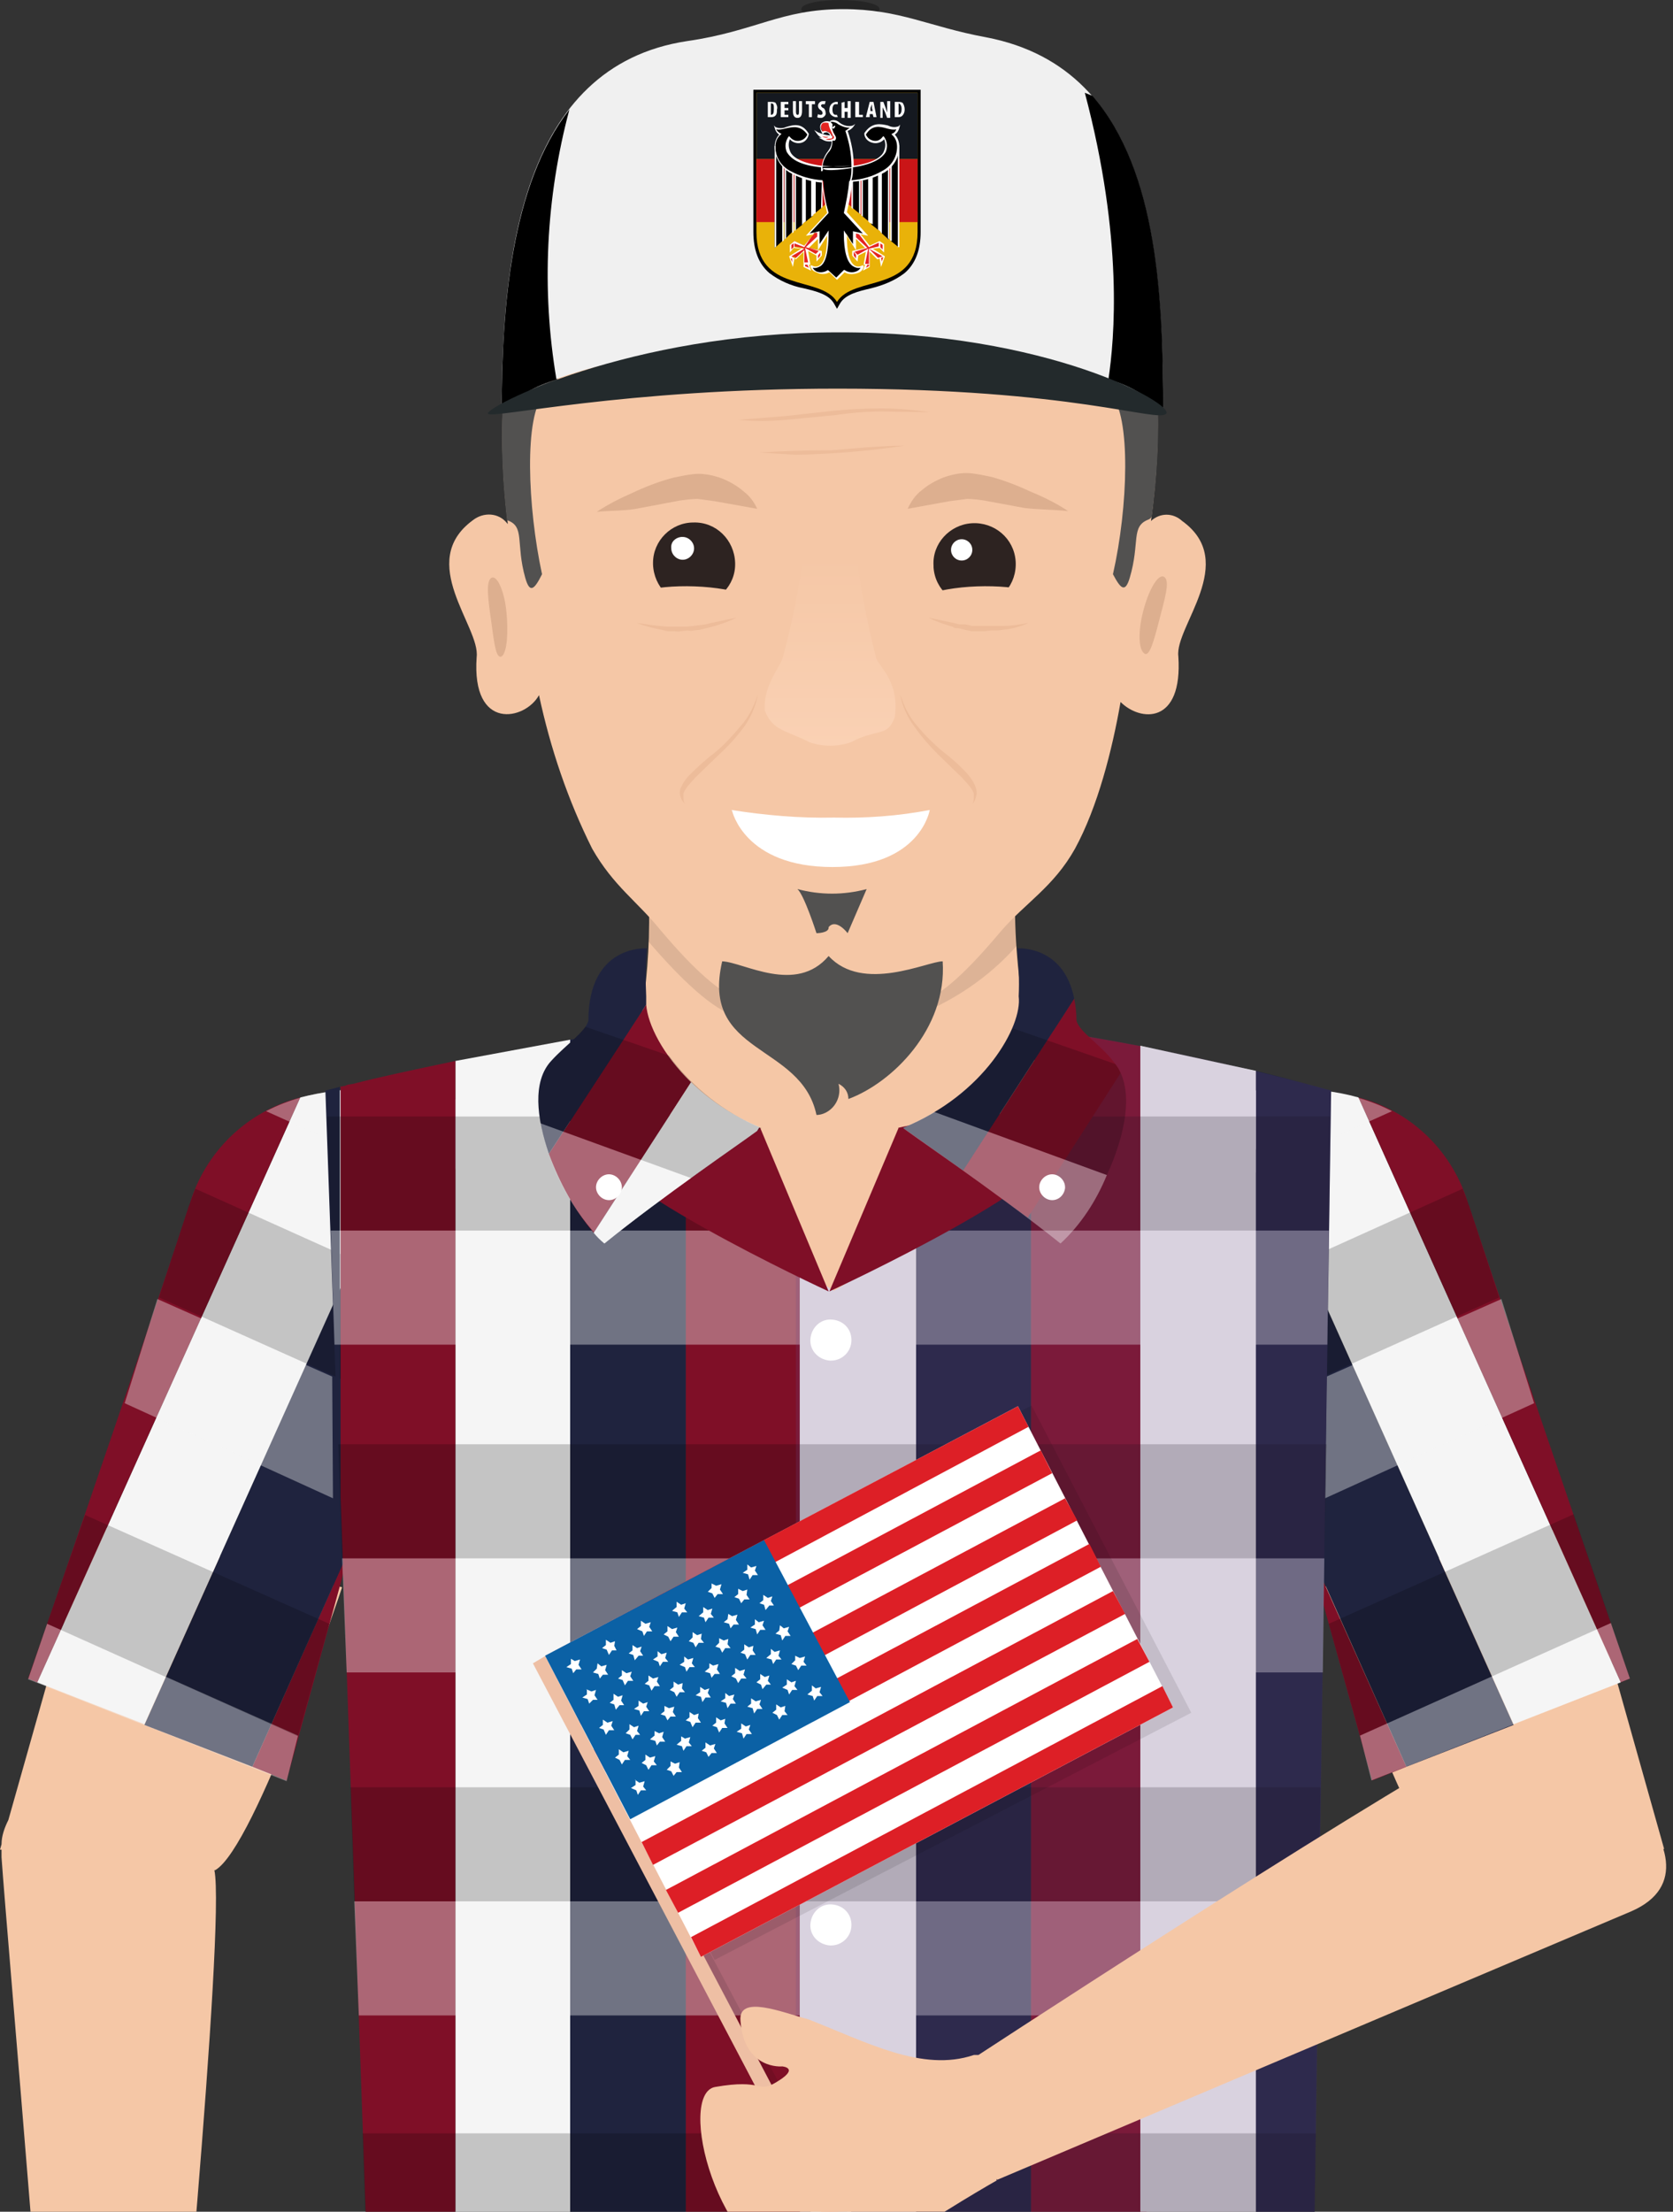 <svg width="168" height="222" viewBox="0 0 168 222" fill="none" xmlns="http://www.w3.org/2000/svg">
<rect x="0" y="0" width="168" height="222" fill="#333333" stroke="none"/>
<path fill-rule="evenodd" clip-rule="evenodd" d="M21.528 187.72C22.673 193.14 17.329 249.25 17.024 251.845C18.932 255.281 24.123 257.952 27.33 261.006C28.857 262.609 31.91 265.586 29.925 266.35C25.956 267.877 21.91 263.144 21.91 263.144C21.91 263.144 20.917 262.38 20.535 264.747C20.077 267.342 27.101 275.434 26.948 277.495C26.719 280.702 14.428 288.641 9.924 282.687C7.023 279.099 5.115 274.747 4.504 270.167C4.122 266.502 4.886 258.258 5.267 254.441C5.649 250.624 0.687 194.132 0.153 186.422V185.659H0L0.153 185.124C0.153 184.284 0.458 183.445 0.84 182.681L9.237 152.985L34.353 159.321C34.353 159.321 25.65 185.43 21.604 187.72H21.528Z" fill="#F5C7A6"/>
<path fill-rule="evenodd" clip-rule="evenodd" d="M25.344 177.338L28.779 178.712L35.268 155.046L25.344 177.338Z" fill="#7F0F27"/>
<path fill-rule="evenodd" clip-rule="evenodd" d="M25.344 177.338L35.268 155.123L47.482 110.846C45.955 110.388 44.429 110.006 42.902 109.777L14.503 173.139L25.344 177.338Z" fill="#1F233E"/>
<path fill-rule="evenodd" clip-rule="evenodd" d="M14.503 173.063L42.978 109.777C38.703 109.014 34.352 109.09 30.153 110.159L3.739 168.864L14.503 173.063Z" fill="#F5F5F5"/>
<path fill-rule="evenodd" clip-rule="evenodd" d="M19.008 120.922C13.282 138.48 2.823 168.482 2.823 168.482L3.74 168.864L30.153 110.158C24.809 111.532 20.534 115.655 19.008 120.998V120.922Z" fill="#7F0F27"/>
<path opacity="0.38" fill-rule="evenodd" clip-rule="evenodd" d="M45.039 119.777L47.559 110.845C47.559 110.845 35.497 106.952 26.718 111.533L45.039 119.777Z" fill="#F5F5F5"/>
<path opacity="0.38" fill-rule="evenodd" clip-rule="evenodd" d="M33.436 150.39L33.36 138.175L15.801 130.389L12.519 140.847L33.436 150.39Z" fill="#F5F5F5"/>
<path opacity="0.2" fill-rule="evenodd" clip-rule="evenodd" d="M39.315 140.694L42.368 129.549L19.619 119.319L19.008 120.922L15.955 130.236L39.315 140.694Z" fill="black"/>
<path opacity="0.38" fill-rule="evenodd" clip-rule="evenodd" d="M29.924 174.208L4.732 162.986L2.823 168.558L28.779 178.788L29.924 174.208Z" fill="#F5F5F5"/>
<path opacity="0.2" fill-rule="evenodd" clip-rule="evenodd" d="M33.054 162.986L8.549 152.069L4.732 162.986L29.924 174.284L33.054 162.986Z" fill="black"/>
<path fill-rule="evenodd" clip-rule="evenodd" d="M157.947 153.061L132.755 159.321C132.755 159.321 141.534 185.506 145.58 187.72C148.176 189.018 167.108 185.582 167.108 185.582L157.947 153.061Z" fill="#F5C7A6"/>
<path fill-rule="evenodd" clip-rule="evenodd" d="M141.229 177.338L137.793 178.712L131.228 155.046L141.229 177.338Z" fill="#7F0F27"/>
<path fill-rule="evenodd" clip-rule="evenodd" d="M141.228 177.338L131.304 155.123L119.014 110.846C120.54 110.388 122.067 110.006 123.594 109.777L151.992 173.139L141.228 177.338Z" fill="#1F233E"/>
<path fill-rule="evenodd" clip-rule="evenodd" d="M151.993 173.062L123.594 109.777C126.953 109.242 131.839 108.861 136.42 110.158L162.757 168.864L151.993 173.062Z" fill="#F5F5F5"/>
<path fill-rule="evenodd" clip-rule="evenodd" d="M147.488 120.922C153.29 138.48 163.672 168.482 163.672 168.482L162.756 168.863L136.419 110.158C141.763 111.532 145.961 115.655 147.488 120.998V120.922Z" fill="#7F0F27"/>
<path opacity="0.38" fill-rule="evenodd" clip-rule="evenodd" d="M121.456 119.779L119.013 110.848C119.013 110.848 130.999 106.954 139.778 111.535L121.456 119.779Z" fill="#F5F5F5"/>
<path opacity="0.38" fill-rule="evenodd" clip-rule="evenodd" d="M133.06 150.39L133.212 138.175L150.771 130.389L154.053 140.847L133.06 150.39Z" fill="#F5F5F5"/>
<path opacity="0.2" fill-rule="evenodd" clip-rule="evenodd" d="M127.258 140.694L124.204 129.549L146.877 119.319L147.488 120.922L150.541 130.236L127.258 140.694Z" fill="black"/>
<path opacity="0.38" fill-rule="evenodd" clip-rule="evenodd" d="M136.571 174.207L161.763 162.909L163.672 168.482L137.716 178.711L136.571 174.207Z" fill="#F5F5F5"/>
<path opacity="0.2" fill-rule="evenodd" clip-rule="evenodd" d="M133.442 162.986L158.023 151.993C159.245 155.657 160.543 159.245 161.764 162.909L136.572 174.208L133.442 162.986Z" fill="black"/>
<path fill-rule="evenodd" clip-rule="evenodd" d="M68.859 102.677C72.752 102.219 76.645 101.914 80.386 101.685V258.945H68.859V102.677Z" fill="#7F0F27"/>
<path fill-rule="evenodd" clip-rule="evenodd" d="M57.255 104.357C61.072 103.746 64.889 103.135 68.858 102.677V259.021H57.255V104.357Z" fill="#1F233E"/>
<path fill-rule="evenodd" clip-rule="evenodd" d="M45.727 106.494L57.255 104.357V259.021H45.727C45.727 259.021 45.727 106.494 45.727 106.494Z" fill="#F5F5F5"/>
<path fill-rule="evenodd" clip-rule="evenodd" d="M34.124 109.09L34.505 109.013H34.582L34.964 108.861H35.04L35.498 108.784C37.788 108.174 41.376 107.41 45.727 106.494V259.021H38.017L34.2 150.237V109.013L34.124 109.09Z" fill="#7F0F27"/>
<path fill-rule="evenodd" clip-rule="evenodd" d="M34.124 109.09V150.237L32.674 109.471L34.124 109.09Z" fill="#1F233E"/>
<path fill-rule="evenodd" clip-rule="evenodd" d="M103.517 103.135C107.563 103.746 111.533 104.433 115.121 105.12V259.021H103.517V103.135Z" fill="#7F0F27"/>
<path fill-rule="evenodd" clip-rule="evenodd" d="M91.989 101.914C95.806 102.143 99.7 102.601 103.516 103.135V259.021H91.989V101.914Z" fill="#1F233E"/>
<path fill-rule="evenodd" clip-rule="evenodd" d="M80.386 101.685C84.28 101.532 88.097 101.608 91.99 101.914V259.021H80.31V101.761L80.386 101.685Z" fill="#F5F5F5"/>
<path fill-rule="evenodd" clip-rule="evenodd" d="M126.113 107.486C128.633 108.097 131.152 108.784 133.671 109.471L131.457 259.021H126.113V107.486Z" fill="#1F233E"/>
<path fill-rule="evenodd" clip-rule="evenodd" d="M114.51 104.967L126.114 107.486V259.021H114.51V104.967Z" fill="#F5F5F5"/>
<path opacity="0.38" fill-rule="evenodd" clip-rule="evenodd" d="M33.208 123.518H133.442L133.289 134.968H33.589L33.208 123.518Z" fill="#F5F5F5"/>
<path opacity="0.2" fill-rule="evenodd" clip-rule="evenodd" d="M32.826 112.067H133.595L133.442 123.518H33.208L32.826 112.067Z" fill="black"/>
<path opacity="0.38" fill-rule="evenodd" clip-rule="evenodd" d="M34.353 156.42H132.985L132.832 167.871H34.812L34.353 156.42Z" fill="#F5F5F5"/>
<path opacity="0.2" fill-rule="evenodd" clip-rule="evenodd" d="M33.972 144.969H133.213L132.984 156.42H34.353L33.972 144.969Z" fill="black"/>
<path opacity="0.38" fill-rule="evenodd" clip-rule="evenodd" d="M35.575 190.85H132.526L132.297 202.301H36.033L35.575 190.85Z" fill="#F5F5F5"/>
<path opacity="0.2" fill-rule="evenodd" clip-rule="evenodd" d="M35.193 179.399H132.602L132.45 190.85H35.574L35.193 179.399Z" fill="black"/>
<path opacity="0.2" fill-rule="evenodd" clip-rule="evenodd" d="M36.414 214.133H132.144L131.992 225.584H36.796L36.414 214.133Z" fill="black"/>
<path opacity="0.2" fill-rule="evenodd" clip-rule="evenodd" d="M79.928 101.914H92.219C112.067 103.288 133.671 109.471 133.671 109.471L131.534 256.044H79.928V101.837V101.914Z" fill="#6A4988"/>
<path fill-rule="evenodd" clip-rule="evenodd" d="M83.363 195.277C82.218 195.201 81.302 194.285 81.378 193.14C81.454 191.995 82.371 191.079 83.516 191.155C84.661 191.231 85.501 192.071 85.501 193.216C85.501 194.361 84.584 195.277 83.439 195.277H83.363ZM83.363 165.886C82.218 165.81 81.302 164.894 81.378 163.749C81.454 162.604 82.371 161.688 83.516 161.764C84.661 161.84 85.501 162.68 85.501 163.825C85.501 164.97 84.584 165.886 83.439 165.886H83.363ZM83.363 136.572C82.218 136.496 81.302 135.579 81.378 134.434C81.454 133.289 82.371 132.373 83.516 132.45C84.661 132.526 85.501 133.366 85.501 134.511C85.501 135.656 84.584 136.572 83.439 136.572H83.363ZM83.363 220.164C84.508 220.088 85.424 221.004 85.501 222.149C85.577 223.294 84.661 224.21 83.516 224.286C82.371 224.363 81.454 223.447 81.378 222.302V222.225C81.378 221.08 82.294 220.164 83.363 220.164C83.439 220.164 83.439 220.164 83.363 220.164Z" fill="white"/>
<path fill-rule="evenodd" clip-rule="evenodd" d="M64.049 81.608C67.866 98.555 60.843 115.731 60.843 115.731L83.745 129.549L107.41 115.426C107.41 115.426 99.242 102.296 102.83 78.859C102.601 80.004 63.438 79.623 64.049 81.608Z" fill="#F5C7A6"/>
<path opacity="0.1" fill-rule="evenodd" clip-rule="evenodd" d="M102.142 94.891C99.241 98.173 95.577 100.616 91.455 102.143C86.264 103.67 78.248 103.212 73.897 101.99C71.606 101.38 68.324 98.25 65.118 94.509C65.347 90.158 64.965 85.806 64.049 81.531C63.438 79.623 102.6 80.004 102.906 78.859C102.066 84.127 101.761 89.547 102.142 94.891Z" fill="black"/>
<path fill-rule="evenodd" clip-rule="evenodd" d="M76.34 113.212L83.211 129.625C83.211 129.625 57.866 117.945 59.545 113.823C61.225 109.7 76.34 113.212 76.34 113.212Z" fill="#7F0F27"/>
<path fill-rule="evenodd" clip-rule="evenodd" d="M90.234 113.212L83.287 129.625C83.287 129.625 108.631 117.945 106.952 113.823C105.273 109.7 90.157 113.212 90.157 113.212H90.234Z" fill="#7F0F27"/>
<path fill-rule="evenodd" clip-rule="evenodd" d="M59.621 123.747C57.637 121.381 56.186 118.709 55.117 115.808L64.889 100.845C65.042 102.83 66.568 105.884 69.393 108.632L59.621 123.747Z" fill="#7F0F27"/>
<path fill-rule="evenodd" clip-rule="evenodd" d="M55.118 115.808C53.897 112.22 53.439 108.555 55.347 106.494C56.874 104.815 58.782 103.593 59.088 102.448C59.088 94.738 64.966 95.196 64.966 95.196C64.813 96.799 64.813 98.402 64.889 100.005C64.889 100.311 64.889 100.54 64.889 100.845L55.118 115.808Z" fill="#1F233E"/>
<path fill-rule="evenodd" clip-rule="evenodd" d="M76.263 113.135L76.034 113.517C74.279 114.815 66.645 120.006 60.69 124.815C60.308 124.51 59.927 124.128 59.621 123.747L69.393 108.631C71.378 110.54 73.744 112.067 76.263 113.135Z" fill="#F5F5F5"/>
<path opacity="0.38" fill-rule="evenodd" clip-rule="evenodd" d="M60.69 124.816C57.408 121.533 55.194 117.334 54.278 112.754L69.393 118.25C66.416 120.388 63.515 122.525 60.69 124.816Z" fill="#F5F5F5"/>
<path opacity="0.2" fill-rule="evenodd" clip-rule="evenodd" d="M76.493 113.212L69.393 118.25L54.278 112.754C53.82 110.235 54.049 107.944 55.347 106.494C56.568 105.12 58.095 104.051 58.782 103.059L67.179 105.96C69.546 109.166 72.752 111.685 76.416 113.212H76.493Z" fill="black"/>
<path fill-rule="evenodd" clip-rule="evenodd" d="M103.211 122.22L96.722 117.487L107.868 100.234C108.02 100.998 108.097 101.685 108.097 102.448C108.402 103.593 110.387 104.738 111.761 106.494C112.066 106.876 112.372 107.257 112.524 107.715L103.211 122.22Z" fill="#7F0F27"/>
<path fill-rule="evenodd" clip-rule="evenodd" d="M96.722 117.487L90.692 113.212C98.86 109.853 102.677 102.983 102.295 100.005C102.372 98.402 102.295 96.799 102.143 95.196C102.143 95.196 106.799 94.814 107.868 100.234L96.722 117.487Z" fill="#1F233E"/>
<path opacity="0.38" fill-rule="evenodd" clip-rule="evenodd" d="M106.494 124.816C99.623 119.319 90.691 113.365 90.691 113.212C91.76 112.754 92.829 112.22 93.821 111.609L111.15 117.945C110.081 120.541 108.555 122.907 106.494 124.816Z" fill="#F5F5F5"/>
<path opacity="0.2" fill-rule="evenodd" clip-rule="evenodd" d="M111.15 117.945L93.821 111.609C97.257 109.701 100.005 106.723 101.684 103.212L111.99 106.8C113.975 109.319 112.983 113.976 111.15 117.945Z" fill="black"/>
<path fill-rule="evenodd" clip-rule="evenodd" d="M105.654 120.464C104.967 120.464 104.356 119.854 104.356 119.167C104.356 118.48 104.967 117.869 105.654 117.869C106.341 117.869 106.952 118.48 106.952 119.167V119.243C106.875 119.93 106.341 120.464 105.654 120.464ZM61.148 120.464C60.461 120.464 59.85 119.854 59.85 119.167C59.85 118.48 60.461 117.869 61.148 117.869C61.835 117.869 62.446 118.48 62.446 119.167V119.243C62.369 119.93 61.835 120.464 61.148 120.464Z" fill="white"/>
<path opacity="0.1" fill-rule="evenodd" clip-rule="evenodd" d="M55.805 165.887L103.593 141.076L119.625 171.917L71.76 196.728L55.805 165.887ZM55.423 170.467L57.102 169.246L91.913 234.898L90.234 236.043L55.423 170.467Z" fill="black"/>
<path fill-rule="evenodd" clip-rule="evenodd" d="M53.514 166.955L54.812 166.192L90.997 234.974L89.699 235.738L53.514 166.955Z" fill="#EEBFA4"/>
<path fill-rule="evenodd" clip-rule="evenodd" d="M54.736 166.192L102.219 141.152L117.793 171.383L70.385 196.422L54.736 166.192Z" fill="white"/>
<path fill-rule="evenodd" clip-rule="evenodd" d="M70.385 196.422L69.393 194.438L116.724 169.245L117.792 171.383L70.385 196.422ZM68.095 191.995L66.874 189.704L114.204 164.512L115.426 166.803L68.095 191.995ZM65.576 187.185L64.431 184.895L111.761 159.703L112.983 161.993L65.576 187.185ZM63.286 182.452L62.064 180.162L109.395 154.97L110.54 157.26L63.286 182.452ZM60.843 177.872L59.621 175.582L106.952 150.389L108.173 152.603L60.843 177.872ZM58.324 173.062L57.178 170.772L104.509 145.58L105.654 147.87L58.324 173.062ZM55.957 168.482L54.812 166.192L66.568 159.932L102.219 141.152L103.288 143.214L55.957 168.482Z" fill="#DD1F26"/>
<path fill-rule="evenodd" clip-rule="evenodd" d="M60.309 176.88L54.736 166.192L76.722 154.588L85.348 170.849L63.286 182.605L60.309 176.88Z" fill="#0B61A5"/>
<path fill-rule="evenodd" clip-rule="evenodd" d="M57.332 166.497L57.713 166.726L58.248 166.573L58.095 167.108L58.401 167.566H57.866L57.561 167.948L57.408 167.49L56.874 167.337L57.332 167.032V166.497ZM60.843 164.589L61.301 164.894L61.759 164.741L61.683 165.199L61.912 165.657H61.454L61.149 166.115L60.92 165.581L60.462 165.428L60.843 165.123V164.589ZM64.355 162.68L64.813 162.986L65.347 162.833L65.195 163.291L65.5 163.749H64.966L64.66 164.207L64.508 163.749L63.973 163.52L64.355 163.215V162.68ZM67.943 160.772L68.401 161.077L68.859 160.924L68.706 161.459L69.012 161.84H68.477L68.172 162.298L68.019 161.84L67.485 161.688L67.943 161.306V160.772ZM71.455 158.94L71.913 159.169L72.447 159.016L72.294 159.55L72.6 160.008H72.065L71.76 160.39L71.531 159.932L71.073 159.779L71.455 159.398V158.94ZM75.043 157.031L75.424 157.336L75.959 157.184L75.806 157.642L76.111 158.1H75.577L75.272 158.558L75.119 158.023L74.585 157.871L75.043 157.565V157.031ZM60.004 166.955L60.385 167.261L60.92 167.108L60.767 167.642L61.072 168.1H60.538L60.233 168.482L60.08 168.024L59.546 167.871L59.927 167.49L60.004 166.955ZM63.515 165.123L63.973 165.428L64.431 165.276L64.279 165.734L64.584 166.192H64.126L63.744 166.65L63.592 166.115L63.133 165.963L63.515 165.657V165.123ZM67.027 163.215L67.485 163.52L68.019 163.367L67.867 163.825L68.172 164.283H67.638L67.332 164.741L67.103 164.283L66.645 164.054L67.027 163.749V163.215ZM70.615 161.306L71.073 161.611L71.531 161.459L71.378 161.993L71.684 162.375H71.149L70.844 162.833L70.691 162.375L70.157 162.222L70.615 161.84V161.306ZM74.126 159.474L74.585 159.703L75.043 159.55L74.966 160.085L75.272 160.543H74.737L74.432 160.924L74.203 160.466L73.745 160.314L74.126 160.008V159.474ZM58.858 169.551L59.393 169.78L59.851 169.627L59.698 170.161L60.004 170.62H59.546L59.164 171.001L59.011 170.543L58.477 170.39L58.935 170.085V169.551H58.858ZM62.447 167.642L62.904 167.948L63.439 167.795L63.286 168.253L63.592 168.711H63.057L62.752 169.169L62.523 168.635L62.065 168.482L62.447 168.177V167.642ZM66.034 165.734L66.416 166.039L66.951 165.886L66.798 166.421L67.103 166.803H66.569L66.263 167.261L66.111 166.803L65.576 166.573L66.034 166.268V165.734ZM69.546 163.825L70.004 164.131L70.462 163.978L70.386 164.512L70.691 164.894H70.157L69.851 165.352L69.622 164.894L69.164 164.741L69.546 164.36V163.825ZM73.134 161.993L73.516 162.222L74.05 162.069L73.897 162.604L74.203 163.062H73.668L73.363 163.444L73.21 162.986L72.676 162.833L73.058 162.527L73.134 161.993ZM76.646 160.085L77.104 160.39L77.562 160.237L77.409 160.695L77.714 161.153H77.256L76.875 161.611L76.722 161.077L76.264 160.924L76.646 160.619V160.085ZM61.607 170.009L62.065 170.314L62.523 170.161L62.37 170.696L62.675 171.154H62.217L61.836 171.612L61.683 171.078L61.225 170.925L61.607 170.62V170.085V170.009ZM65.118 168.177L65.576 168.482L66.111 168.329L65.958 168.787L66.263 169.245H65.729L65.424 169.703L65.195 169.169L64.737 169.016L65.118 168.711V168.177ZM68.706 166.268L69.088 166.573L69.622 166.421L69.47 166.955L69.775 167.337H69.241L68.935 167.795L68.783 167.337L68.248 167.108L68.706 166.803V166.268ZM72.218 164.436L72.676 164.665L73.134 164.512L73.058 165.047L73.363 165.428H72.829L72.523 165.886L72.294 165.428L71.836 165.276L72.218 164.894V164.436ZM75.806 162.527L76.188 162.833L76.722 162.68L76.569 163.138L76.875 163.596H76.34L76.035 164.054L75.882 163.52L75.348 163.367L75.806 163.062V162.527ZM60.538 172.604L60.996 172.91L61.53 172.757L61.378 173.215L61.683 173.673H61.149L60.843 174.131L60.614 173.597L60.156 173.444L60.538 173.139V172.604ZM64.126 170.696L64.584 171.001L65.042 170.849L64.889 171.307L65.195 171.765H64.66L64.355 172.223L64.202 171.688L63.668 171.536L64.126 171.23V170.696ZM67.638 168.787L68.096 169.093L68.554 168.94L68.477 169.474L68.783 169.856H68.248L67.943 170.314L67.714 169.856L67.256 169.627L67.638 169.322V168.787ZM71.226 166.955L71.607 167.184L72.142 167.032L71.989 167.566L72.294 168.024H71.76L71.455 168.406L71.302 167.948L70.767 167.795L71.226 167.413V166.955ZM74.737 165.047L75.195 165.352L75.653 165.199L75.577 165.657L75.882 166.115H75.348L75.043 166.573L74.814 166.039L74.356 165.886L74.737 165.581V165.047ZM78.325 163.138L78.707 163.444L79.241 163.291L79.088 163.749L79.394 164.207H78.859L78.554 164.665L78.401 164.131L77.867 163.978L78.249 163.673L78.325 163.138ZM63.21 173.062L63.668 173.368L64.126 173.215L63.973 173.749L64.279 174.131H63.821L63.515 174.589L63.286 174.131L62.828 173.978L63.21 173.597V173.062ZM66.722 171.23L67.18 171.459L67.714 171.307L67.561 171.841L67.867 172.299H67.332L67.027 172.681L66.798 172.223L66.34 172.07L66.722 171.765V171.23ZM70.309 169.322L70.767 169.627L71.226 169.474L71.073 169.932L71.378 170.39H70.844L70.538 170.849L70.386 170.314L69.851 170.161L70.309 169.856V169.322ZM73.821 167.413L74.279 167.719L74.814 167.566L74.661 168.1L74.966 168.482H74.432L74.126 168.94L73.897 168.482L73.439 168.253L73.821 167.948V167.413ZM77.409 165.505L77.791 165.81L78.325 165.657L78.172 166.192L78.478 166.573H77.943L77.638 167.032L77.485 166.573L76.951 166.421L77.409 166.039V165.505ZM62.141 175.582L62.599 175.887L63.133 175.734L62.981 176.269L63.286 176.65H62.752L62.447 177.108L62.217 176.65L61.759 176.421L62.141 176.116V175.582ZM65.729 173.749L66.187 173.978L66.645 173.826L66.493 174.36L66.798 174.818H66.263L65.958 175.2L65.805 174.742L65.271 174.589L65.729 174.207V173.749ZM69.241 171.841L69.699 172.146L70.157 171.994L70.081 172.452L70.386 172.91H69.851L69.546 173.368L69.317 172.833L68.859 172.681L69.241 172.375V171.841ZM72.829 169.932L73.21 170.238L73.745 170.085L73.592 170.543L73.897 171.001H73.363L73.058 171.459L72.905 170.925L72.371 170.772L72.829 170.467V169.932ZM76.34 168.024L76.798 168.329L77.256 168.177L77.104 168.711L77.409 169.093H76.951L76.569 169.551L76.417 169.093L75.959 168.864L76.34 168.558V168.024ZM79.852 166.192L80.31 166.421L80.844 166.268L80.692 166.803L80.997 167.184H80.463L80.157 167.642L79.928 167.184L79.47 167.032L79.852 166.65V166.192ZM64.813 176.116L65.271 176.421L65.805 176.269L65.653 176.803L65.958 177.185H65.424L65.118 177.643L64.889 177.185L64.431 176.956L64.813 176.65V176.116ZM68.401 174.284L68.783 174.513L69.317 174.36L69.164 174.895L69.47 175.276H68.935L68.63 175.734L68.477 175.276L67.943 175.124L68.401 174.742V174.284ZM71.913 172.375L72.371 172.681L72.829 172.528L72.752 172.986L73.058 173.444H72.523L72.218 173.902L71.989 173.368L71.531 173.215L71.913 172.91V172.375ZM75.424 170.467L75.882 170.772L76.417 170.62L76.264 171.078L76.569 171.536H76.035L75.73 171.994L75.577 171.459L75.043 171.307L75.424 171.001V170.467ZM79.012 168.558L79.47 168.864L79.928 168.711L79.776 169.245L80.081 169.627H79.547L79.241 170.085L79.088 169.627L78.554 169.398L79.012 169.093V168.558ZM63.744 178.635L64.202 178.941L64.737 178.788L64.584 179.322L64.889 179.704H64.355L64.05 180.162L63.897 179.704L63.362 179.475L63.821 179.17V178.635H63.744ZM67.332 176.803L67.79 177.032L68.248 176.879L68.172 177.414L68.477 177.872H67.943L67.638 178.253L67.409 177.795L66.951 177.643L67.332 177.261V176.803ZM70.844 174.895L71.302 175.2L71.836 175.047L71.684 175.505L71.989 175.963H71.455L71.149 176.345L70.92 175.887L70.462 175.734L70.844 175.429V174.895ZM74.432 172.986L74.89 173.291L75.348 173.139L75.195 173.597L75.501 174.055H74.966L74.661 174.513L74.508 173.978L73.974 173.826L74.432 173.52V172.986ZM77.943 171.078L78.401 171.383L78.859 171.23L78.783 171.765L79.088 172.146H78.554L78.249 172.604L78.02 172.146L77.562 171.917L77.943 171.612V171.078ZM81.531 169.169L81.913 169.474L82.448 169.322L82.295 169.856L82.6 170.238H82.066L81.76 170.696L81.608 170.238L81.073 170.085L81.531 169.703V169.169Z" fill="white"/>
<path fill-rule="evenodd" clip-rule="evenodd" d="M163.826 191.842L100.158 218.79L100.082 218.714V218.866C100.082 218.866 94.28 222.149 89.471 225.584C88.173 226.5 84.432 229.554 80.615 228.409C71.836 226.653 67.943 210.087 71.836 209.476C76.645 208.637 76.035 210.087 77.79 209.095C80.462 207.568 78.554 207.415 78.554 207.415C78.554 207.415 74.737 207.797 74.355 202.835C74.126 200.163 78.554 201.995 81.149 202.682C87.028 204.972 92.6 208.026 97.791 206.27C97.944 206.27 98.097 206.27 98.25 206.27C106.189 201.079 147.565 174.207 151.916 173.291C156.726 172.223 174.818 187.032 163.826 191.842Z" fill="#F5C7A6"/>
<path fill-rule="evenodd" clip-rule="evenodd" d="M118.327 65.882C118.785 72.752 114.51 72.447 112.525 70.462C111.685 75.271 110.235 80.997 107.945 85.195C105.807 89.012 102.983 90.616 100.54 93.44C93.593 101.685 91.379 101.838 83.745 101.838C76.035 101.838 73.286 101.609 66.263 93.287C63.973 90.463 61.606 88.936 59.469 85.195C57.026 80.31 55.27 75.119 54.125 69.775C52.751 72.294 47.331 73.439 47.865 65.958C48.247 62.904 41.758 56.415 47.483 52.217C48.552 51.377 50.079 51.453 50.919 52.522L50.995 52.598C49.163 37.559 50.003 8.474 83.668 8.474C117.105 8.474 117.64 37.101 115.579 52.293C116.495 51.453 117.792 51.453 118.709 52.293C124.434 56.415 117.945 62.904 118.327 65.882Z" fill="#F5C7A6"/>
<path fill-rule="evenodd" clip-rule="evenodd" d="M115.655 51.835C115.578 51.987 115.502 52.064 115.349 52.14C113.517 52.827 114.51 54.43 113.441 58.018C112.983 59.545 112.525 59.087 111.761 57.636C113.288 50.919 113.594 41.681 111.532 39.544C106.341 34.124 107.639 30.612 106.036 27.94C104.967 24.887 104.433 19.772 107.41 18.55C109.471 19.772 111.151 21.451 112.372 23.513C116.952 32.597 116.723 43.972 115.655 51.835ZM54.659 39.544C52.598 41.681 52.98 50.919 54.43 57.636C53.667 59.163 53.209 59.621 52.751 58.018C51.758 54.507 52.751 52.827 50.919 52.216C49.85 43.056 49.85 29.314 57.178 19.619C57.636 19.238 58.171 18.856 58.705 18.55C61.759 19.772 61.301 24.887 60.232 27.94C58.629 30.612 59.85 34.124 54.659 39.544Z" fill="#525150"/>
<path fill-rule="evenodd" clip-rule="evenodd" d="M89.852 71.989C89.089 74.05 88.173 73.057 85.424 74.508C84.05 74.966 82.676 74.966 81.302 74.508C78.935 73.286 77.561 73.363 76.798 71.302C76.645 69.088 77.943 67.484 78.554 66.187C80.157 60.385 81.073 54.43 81.226 48.4C81.073 46.567 85.577 46.567 85.501 48.4C85.653 54.43 86.493 60.385 88.02 66.187C88.631 67.255 90.31 68.706 89.852 71.989Z" fill="url(#paint0_linear_5_8)"/>
<path fill-rule="evenodd" clip-rule="evenodd" d="M50.384 65.881C49.773 66.187 49.62 64.431 49.315 62.294C49.01 60.156 48.781 58.4 49.315 58.018C49.85 57.637 50.613 59.163 50.842 61.301C51.071 63.439 50.918 65.5 50.384 65.881ZM114.891 65.576C115.426 66.034 115.884 64.278 116.418 62.217C116.952 60.156 117.487 58.4 116.952 57.942C116.418 57.484 115.502 58.858 114.891 60.996C114.28 63.133 114.28 65.118 114.891 65.576Z" fill="#DDAF8F"/>
<path fill-rule="evenodd" clip-rule="evenodd" d="M69.623 52.446C71.913 52.369 73.745 54.202 73.821 56.492C73.898 58.782 72.065 60.614 69.775 60.69C67.485 60.767 65.653 58.934 65.576 56.644C65.576 56.568 65.576 56.568 65.576 56.492C65.576 54.278 67.409 52.446 69.623 52.446Z" fill="#2D2321"/>
<path fill-rule="evenodd" clip-rule="evenodd" d="M68.553 53.896C69.164 53.896 69.698 54.43 69.698 55.041C69.698 55.652 69.164 56.186 68.553 56.186C67.942 56.186 67.408 55.652 67.408 55.041C67.331 54.43 67.789 53.972 68.4 53.896C68.477 53.896 68.477 53.896 68.553 53.896Z" fill="white"/>
<path fill-rule="evenodd" clip-rule="evenodd" d="M69.775 58.858C73.974 59.011 77.409 60.232 77.332 61.606C77.256 62.98 73.821 63.897 69.622 63.744C65.423 63.591 61.988 62.37 62.065 60.996C62.141 59.621 65.576 58.706 69.775 58.858Z" fill="#F5C7A6"/>
<path fill-rule="evenodd" clip-rule="evenodd" d="M97.562 52.522C99.853 52.369 101.837 54.048 101.99 56.339C102.143 58.629 100.463 60.614 98.173 60.766C95.883 60.919 93.898 59.239 93.745 56.949C93.745 56.873 93.745 56.873 93.745 56.797C93.593 54.583 95.349 52.674 97.562 52.522Z" fill="#2D2321"/>
<path d="M96.57 56.263C97.16 56.263 97.638 55.784 97.638 55.194C97.638 54.603 97.16 54.125 96.57 54.125C95.979 54.125 95.501 54.603 95.501 55.194C95.501 55.784 95.979 56.263 96.57 56.263Z" fill="white"/>
<path fill-rule="evenodd" clip-rule="evenodd" d="M98.097 58.858C102.372 58.706 105.731 59.621 105.807 60.996C105.883 62.37 102.525 63.591 98.326 63.744C94.127 63.897 90.692 62.98 90.615 61.606C90.539 60.232 93.898 59.011 98.097 58.858Z" fill="#F5C7A6"/>
<path fill-rule="evenodd" clip-rule="evenodd" d="M102.907 50.995L98.784 50.232C98.25 50.155 97.639 50.079 97.105 50.079C96.494 50.155 95.96 50.232 95.349 50.308L91.15 51.071C91.456 50.384 91.914 49.697 92.524 49.239C93.135 48.705 93.822 48.323 94.509 48.018C95.273 47.712 96.189 47.483 97.028 47.483C97.487 47.483 97.945 47.56 98.403 47.636C98.784 47.712 99.166 47.789 99.548 47.865C100.922 48.247 102.296 48.781 103.594 49.392C104.891 49.926 106.113 50.537 107.258 51.3C105.731 51.148 104.281 51.148 102.907 50.995ZM70.081 50.079C69.47 50.079 68.935 50.155 68.325 50.232L64.279 50.995C62.904 51.3 61.378 51.224 59.927 51.377C61.072 50.613 62.294 50.003 63.515 49.468C64.813 48.858 66.187 48.323 67.638 47.941C68.019 47.865 68.401 47.789 68.783 47.712C69.241 47.636 69.699 47.56 70.157 47.56C70.996 47.56 71.913 47.789 72.676 48.094C73.363 48.4 74.05 48.781 74.661 49.316C75.272 49.774 75.73 50.384 76.035 51.071L71.76 50.308C71.225 50.232 70.615 50.155 70.081 50.079Z" fill="#DDAF8F"/>
<path fill-rule="evenodd" clip-rule="evenodd" d="M73.439 81.302C76.875 81.836 80.31 82.142 83.745 82.065C86.951 82.142 90.158 81.913 93.364 81.302C93.364 81.302 92.448 87.028 83.593 87.028C74.737 87.028 73.516 81.378 73.516 81.378L73.439 81.302Z" fill="white"/>
<path fill-rule="evenodd" clip-rule="evenodd" d="M100.768 63.209L100.158 63.286H99.471L98.86 63.362H97.562L96.875 63.209L96.264 63.057C96.035 63.057 95.806 63.057 95.654 62.904C94.814 62.675 93.974 62.37 93.211 61.988L95.73 62.523L96.341 62.675H96.951L97.638 62.828H100.768C101.608 62.828 102.448 62.675 103.288 62.523C102.448 62.904 101.608 63.133 100.768 63.209ZM88.554 41.3C86.951 41.3 85.348 41.453 83.745 41.682L78.935 42.14C77.332 42.292 75.729 42.292 74.126 42.14L78.935 41.758L83.745 41.224C85.348 41.071 86.951 40.995 88.554 40.995C90.157 40.995 91.76 41.147 93.363 41.376L88.554 41.3ZM70.919 63.057L70.309 63.209L69.622 63.286C69.393 63.362 69.164 63.286 69.011 63.286L68.324 63.362C68.095 63.438 67.866 63.362 67.713 63.362H67.026L66.415 63.209C65.576 63.057 64.736 62.828 63.896 62.523C64.965 62.675 65.957 62.828 67.026 62.904H68.935L69.622 62.828L70.233 62.752L70.843 62.675L71.454 62.523L73.973 61.988C73.21 62.37 72.37 62.675 71.53 62.904L70.919 63.057ZM69.24 77.79C70.08 76.951 70.919 76.187 71.836 75.5C72.752 74.737 73.591 73.821 74.355 72.905C75.195 71.989 75.729 70.844 76.111 69.698C75.882 70.92 75.347 72.141 74.584 73.134C73.897 74.05 73.057 74.966 72.217 75.729L69.774 78.096C69.622 78.325 69.393 78.478 69.24 78.707C69.087 78.859 68.935 79.088 68.782 79.317C68.706 79.394 68.706 79.546 68.629 79.623C68.629 79.775 68.629 79.852 68.629 80.004C68.629 80.233 68.629 80.462 68.782 80.691C68.553 80.462 68.4 80.233 68.324 79.928C68.248 79.699 68.248 79.394 68.324 79.165C68.553 78.63 68.858 78.172 69.24 77.79ZM83.516 45.193L85.348 45.041L87.18 44.888C88.401 44.812 89.623 44.735 90.844 44.735C87.256 45.27 83.592 45.575 79.928 45.651L76.263 45.422C78.706 45.27 81.073 45.193 83.516 45.193ZM90.386 69.698C90.768 70.844 91.302 71.989 92.142 72.905C92.905 73.821 93.745 74.66 94.661 75.424C95.577 76.111 96.417 76.874 97.18 77.714C97.562 78.172 97.868 78.63 98.02 79.165C98.097 79.394 98.097 79.699 98.02 79.928C97.944 80.233 97.868 80.462 97.638 80.691C97.791 80.462 97.791 80.157 97.791 79.928C97.791 79.852 97.791 79.699 97.791 79.623C97.715 79.546 97.715 79.394 97.638 79.317C97.486 79.088 97.333 78.859 97.18 78.707C97.028 78.478 96.799 78.325 96.646 78.096L94.279 75.806C93.44 74.966 92.6 74.05 91.913 73.057C91.15 72.065 90.615 70.92 90.386 69.698Z" fill="#EDBC9A"/>
<path fill-rule="evenodd" clip-rule="evenodd" d="M85.195 110.311C85.195 109.624 84.813 109.09 84.202 108.784C84.508 109.929 83.973 111.151 82.905 111.685C82.599 111.838 82.294 111.914 81.989 111.914C80.462 104.662 70.309 105.96 72.522 96.493C74.66 96.57 79.927 99.853 83.21 95.959C86.645 99.7 93.134 96.493 94.661 96.493C95.119 103.288 89.546 108.708 85.195 110.311ZM80.08 89.241C82.37 89.852 84.737 89.852 87.027 89.241L85.118 93.669C85.118 93.669 83.973 92.142 83.21 93.058C83.286 93.669 81.989 93.669 81.989 93.669C81.989 93.669 80.767 89.852 80.08 89.241Z" fill="#525150"/>
<path fill-rule="evenodd" clip-rule="evenodd" d="M84.356 0C86.57 0 88.326 0.382 88.326 0.916C88.326 1.45 86.57 1.832 84.356 1.832C82.142 1.832 80.463 1.45 80.463 0.916C80.463 0.382 82.219 0 84.356 0Z" fill="#252525"/>
<path fill-rule="evenodd" clip-rule="evenodd" d="M83.592 34.277C67.255 34.277 53.59 37.33 50.384 41.3C50.384 26.032 52.292 6.642 69.011 4.123C75.881 3.13 78.401 0.916 84.66 0.916C90.386 0.916 93.211 2.672 99.012 3.741C115.807 6.947 116.723 25.727 116.8 41.3C113.517 37.33 99.928 34.277 83.592 34.277Z" fill="#F0F0F0"/>
<path fill-rule="evenodd" clip-rule="evenodd" d="M55.88 38.094C53.819 38.704 51.911 39.773 50.384 41.3C50.384 30.918 51.3 18.551 57.178 10.993C54.812 19.848 54.354 29.085 55.88 38.094ZM111.303 38.094C111.914 34.048 112.83 23.971 108.937 9.313L109.7 9.619C116.265 17.177 116.8 30.002 116.8 41.3C115.273 39.773 113.364 38.628 111.303 38.094Z" fill="black"/>
<path fill-rule="evenodd" clip-rule="evenodd" d="M84.127 33.361C63.057 33.361 48.476 40.994 49.01 41.529C49.545 42.063 62.446 39.01 84.127 39.01C107.792 39.01 116.189 42.445 117.106 41.529C118.022 40.613 105.197 33.284 84.127 33.361Z" fill="#232A2C"/>
<path fill-rule="evenodd" clip-rule="evenodd" d="M90.845 27.406C89.852 28.17 88.707 28.628 87.486 28.933C86.188 29.238 84.89 29.544 84.356 30.46L84.05 30.994L83.745 30.46C83.211 29.544 81.989 29.238 80.692 28.933C79.47 28.704 78.249 28.17 77.256 27.406C76.188 26.49 75.653 25.116 75.653 23.284V9.008H92.448V23.284C92.448 25.116 91.913 26.49 90.845 27.406Z" fill="black"/>
<path fill-rule="evenodd" clip-rule="evenodd" d="M75.958 23.284V9.313H92.142V23.284C92.142 29.544 85.73 27.559 84.05 30.307C82.371 27.559 75.958 29.544 75.958 23.284Z" fill="#E9B209"/>
<path fill-rule="evenodd" clip-rule="evenodd" d="M87.333 22.291L84.05 19.543L80.767 22.291H75.958V15.955H92.142V22.291H87.333Z" fill="#CA1517"/>
<path fill-rule="evenodd" clip-rule="evenodd" d="M92.142 15.955H75.958V9.313H92.142V15.955Z" fill="#151920"/>
<path fill-rule="evenodd" clip-rule="evenodd" d="M88.478 26.566L88.402 25.803L88.707 25.727L88.478 26.566ZM87.333 25.192V26.719L86.799 27.024L87.028 26.49H87.333H86.799L87.028 25.116L86.035 25.65L85.73 25.268L86.035 25.65V26.108L85.654 25.65V25.268L86.951 24.887L85.425 23.36L85.959 23.055L87.333 24.734L88.326 24.276L88.707 24.581V25.192L88.326 24.81L87.409 24.963L88.707 25.727L88.173 25.956L87.333 25.192ZM84.05 14.046H83.898C83.44 14.275 82.905 14.199 82.524 13.894C82.676 13.894 82.829 13.894 82.982 13.894C82.6 13.818 82.295 13.665 82.066 13.359C82.524 13.588 83.058 13.741 83.592 13.741C83.44 13.359 83.058 12.978 82.676 13.359C81.989 12.214 82.982 11.909 83.669 12.52L84.127 13.894H84.05V14.046ZM82.753 23.284L81.15 24.81L82.447 25.192V25.574L82.066 26.032V25.574L82.371 25.192L82.066 25.574L81.073 25.039L81.302 26.413H80.768H81.073L81.302 26.948L80.768 26.719V25.116L80.004 25.879L79.394 25.65L80.692 24.887L79.775 24.734L79.394 25.116V24.505L79.775 24.2L80.768 24.658L82.142 22.978L82.753 23.284ZM79.623 26.49L79.317 25.727V25.65L79.699 25.803L79.623 26.49Z" fill="#E52421"/>
<path fill-rule="evenodd" clip-rule="evenodd" d="M89.701 13.435C90.082 13.741 90.311 14.275 90.235 14.733C90.235 17.023 87.792 17.94 85.502 18.169C85.425 19.237 85.196 20.306 84.967 21.375L86.952 23.512L85.807 23.36V24.81L84.967 23.436C84.967 26.719 85.883 27.024 86.647 26.719C86.494 27.329 85.349 27.635 84.815 27.177L84.051 28.017L83.288 27.253C82.754 27.635 81.608 27.329 81.532 26.719C82.296 27.024 83.135 26.719 83.135 23.436L82.219 24.81V23.283L81.15 23.512L83.135 21.375C82.906 20.306 82.754 19.237 82.677 18.169C80.311 17.94 77.868 17.1 77.868 14.733C77.791 14.275 78.02 13.741 78.402 13.435C78.173 13.359 77.944 13.13 77.868 12.825C78.631 13.283 80.158 11.756 81.227 13.435C81.074 14.046 80.54 14.352 79.929 14.199C79.7 14.123 79.471 13.97 79.318 13.817C78.784 14.504 78.707 16.26 82.601 16.718C82.754 15.191 83.67 15.191 83.593 14.123C83.67 14.046 83.822 13.97 83.899 13.894C83.899 13.435 83.135 12.443 83.517 12.214C83.899 11.985 84.891 12.977 85.654 12.672C85.502 12.901 85.273 13.054 85.044 13.13C85.425 14.275 85.654 15.497 85.654 16.718C89.471 16.26 89.319 14.428 88.784 13.817C88.403 14.275 87.792 14.428 87.258 14.046C87.029 13.894 86.876 13.665 86.876 13.435C88.021 11.756 89.471 13.283 90.235 12.825C90.159 13.13 89.93 13.359 89.701 13.435Z" fill="black"/>
<path fill-rule="evenodd" clip-rule="evenodd" d="M89.471 24.2V14.734H90.234V24.811L89.471 24.2ZM88.478 23.36V16.489H89.242V24.047L88.478 23.36ZM87.486 22.52V17.329H88.249V23.131L87.486 22.52ZM86.57 21.681V17.635H87.333V22.291L86.57 21.681ZM85.577 20.841V17.635H86.341V21.452L85.577 20.841ZM81.76 21.452V17.635H82.524V20.841L81.76 21.452ZM80.844 22.291V17.635H81.608V21.681L80.844 22.291ZM79.852 23.131V17.329H80.615V22.52L79.852 23.131ZM78.783 24.047V16.642H79.546V23.284L78.783 24.047ZM77.79 24.887V14.734H78.554V24.2L77.79 24.887Z" fill="black"/>
<path fill-rule="evenodd" clip-rule="evenodd" d="M90.158 24.811V15.421C90.234 15.192 90.234 14.886 90.234 14.657V14.581H90.31V24.811H90.158ZM82.524 18.169H82.6V20.765L82.447 20.917L82.524 18.169ZM81.76 18.093H81.913V21.375L81.684 21.528V18.093H81.76ZM81.455 18.093H81.684V21.604L81.455 21.757V17.94V18.093ZM80.691 17.864H80.921V22.215L80.691 22.368V17.864ZM80.539 17.787H80.691V22.368L80.539 22.597V17.787ZM79.775 17.482H79.928V23.055L79.775 23.207V17.482ZM79.546 17.329L79.699 17.406V23.284L79.546 23.436V17.329ZM78.783 16.795L78.936 16.948V23.895L78.783 24.047V16.795ZM78.554 16.566L78.707 16.719V24.123L78.554 24.276V16.642V16.566ZM77.79 14.657H77.867V14.734C77.867 14.963 77.867 15.268 77.943 15.497V24.734L77.79 24.887V14.657ZM87.409 17.864V22.444L87.18 22.215V17.94L87.409 17.864ZM87.638 17.787V22.52L87.409 22.368V17.787L87.638 17.711V17.787ZM88.402 17.482V23.207L88.173 23.055V17.558L88.325 17.482H88.402ZM88.555 17.329V23.436L88.402 23.284V17.406L88.555 17.329ZM89.318 16.795V24.047L89.165 23.895V16.948L89.318 16.795ZM89.547 16.566V24.2L89.394 24.123V16.719L89.547 16.566ZM86.493 18.093H86.646V21.757L86.493 21.604V18.093ZM86.264 21.375V18.093H86.417V21.528L86.264 21.375ZM85.501 18.169H85.653V20.994L85.501 20.841V18.169Z" fill="white"/>
<path fill-rule="evenodd" clip-rule="evenodd" d="M90.31 12.825C90.233 13.131 90.081 13.36 89.852 13.512C90.157 13.818 90.31 14.276 90.31 14.734C90.31 15.803 89.699 16.795 88.783 17.329C87.79 17.864 86.722 18.169 85.577 18.245C85.5 19.238 85.271 20.307 85.042 21.299L87.18 23.666L86.416 23.513L87.332 24.658L88.325 24.2L88.783 24.505V25.345L88.325 24.887L87.638 24.963L88.859 25.727L88.478 26.796L88.325 25.956L88.096 26.032L87.332 25.269V26.796L86.645 27.177L86.874 26.567H86.722L86.951 25.269L86.187 25.65L86.111 26.261L85.577 25.65V25.192L86.874 24.887L85.958 23.971V25.116L85.042 23.666C85.042 25.269 85.271 26.261 85.806 26.643C86.035 26.796 86.34 26.796 86.569 26.643H86.722V26.796C86.645 27.101 86.416 27.33 86.111 27.406C85.653 27.559 85.195 27.559 84.813 27.33L84.05 28.093L83.286 27.33C82.905 27.559 82.37 27.559 81.989 27.33C81.683 27.254 81.454 27.024 81.378 26.719V26.643H81.531C81.76 26.796 82.065 26.796 82.294 26.643C82.828 26.261 83.057 25.269 83.057 23.666L82.141 25.116V23.971L81.225 24.887L82.523 25.192V25.65L81.989 26.261V25.65L81.149 25.192L81.378 26.567H81.225L81.454 27.177L80.691 26.796V25.269L79.927 26.032L79.775 25.956L79.622 26.796L79.24 25.727L80.462 24.963L79.698 24.887L79.317 25.345V24.582L79.775 24.2L80.767 24.658L81.683 23.513L80.92 23.666L83.057 21.375C82.828 20.383 82.599 19.314 82.523 18.322C81.378 18.245 80.309 17.864 79.317 17.329C78.401 16.795 77.79 15.803 77.79 14.734C77.79 14.276 77.943 13.818 78.248 13.512C78.019 13.36 77.866 13.131 77.79 12.825L77.714 12.596L77.866 12.749C78.172 12.902 78.63 12.902 78.935 12.749C79.698 12.52 80.538 12.291 81.225 13.436C81.149 13.894 80.844 14.276 80.385 14.352C80.004 14.428 79.546 14.276 79.317 13.97C79.164 14.352 79.164 14.734 79.317 15.116C79.469 15.65 80.233 16.337 82.523 16.642C82.599 16.108 82.828 15.574 83.134 15.192C83.363 14.886 83.515 14.581 83.515 14.199C83.439 14.199 83.363 14.199 83.286 14.199C82.981 14.199 82.752 14.123 82.523 13.97L82.218 13.818H82.523C82.294 13.741 82.141 13.589 81.989 13.36L81.76 13.054L82.141 13.283C82.523 13.436 82.905 13.589 83.363 13.589C83.286 13.436 83.21 13.36 83.057 13.283C82.905 13.283 82.752 13.283 82.676 13.436H82.599C82.141 12.673 82.447 12.367 82.599 12.291C82.828 12.138 83.134 12.138 83.363 12.215V12.138C83.668 11.986 84.05 12.062 84.279 12.291C84.66 12.596 85.195 12.749 85.653 12.596L85.882 12.444L85.729 12.673C85.577 12.902 85.348 13.054 85.119 13.131C85.5 14.276 85.729 15.421 85.729 16.642C87.867 16.337 88.63 15.65 88.783 15.116C88.936 14.734 88.936 14.352 88.783 13.97C88.554 14.276 88.096 14.428 87.714 14.352C87.256 14.276 86.874 13.97 86.798 13.512V13.36C87.561 12.215 88.478 12.444 89.165 12.596C89.47 12.749 89.852 12.825 90.233 12.673L90.386 12.52L90.31 12.825ZM88.401 24.811L88.63 25.04V24.582L88.401 24.429V24.811ZM79.469 24.582V25.04L79.698 24.811V24.429L79.469 24.582ZM82.523 13.665C82.752 13.818 82.981 13.894 83.21 13.741C82.981 13.741 82.752 13.741 82.523 13.665ZM83.515 13.894L82.905 13.97C83.057 14.047 83.134 14.047 83.286 14.047C83.668 13.97 83.745 13.894 83.745 13.818V13.665H83.592C83.592 13.741 83.592 13.818 83.515 13.894ZM88.554 26.261L88.707 25.803L88.478 25.879L88.554 26.261ZM86.951 26.872L87.256 26.719V26.567H87.103L86.951 26.872ZM85.729 25.65L85.958 25.956V25.574L85.729 25.269V25.65ZM85.958 23.818L87.103 24.887L85.806 25.269L86.111 25.574L87.18 24.963L86.874 26.49H87.256V24.963L88.172 25.879L88.63 25.727L87.256 24.963L88.249 24.734V24.353L87.256 24.811L86.264 23.513L85.958 23.437V23.818ZM82.141 25.956L82.37 25.65V25.345L82.141 25.65V25.956ZM81.225 26.872L81.073 26.567H80.844V26.719L81.225 26.872ZM79.546 26.337V25.956H79.393L79.546 26.337ZM80.767 24.811L79.775 24.429V24.811L80.767 24.963L79.469 25.727L79.851 25.956L80.767 25.116V26.337H81.149L80.844 24.887L81.912 25.498L82.218 25.192L80.92 24.811L82.065 23.742V23.36H81.76L80.767 24.811ZM82.599 17.177H82.447V16.795C80.156 16.566 79.393 15.879 79.011 15.268C78.782 14.734 78.859 14.199 79.164 13.741L79.24 13.665L79.317 13.741C79.546 14.047 79.927 14.199 80.309 14.123C80.691 14.047 80.92 13.818 81.073 13.512C80.385 12.52 79.546 12.749 78.859 12.902C78.553 12.978 78.248 13.054 77.943 12.978C78.019 13.131 78.172 13.283 78.324 13.36L78.477 13.436L78.401 13.512C78.019 13.818 77.866 14.276 77.866 14.734C77.866 15.803 78.477 16.719 79.393 17.177C80.385 17.711 81.454 18.016 82.599 18.093V18.169C82.676 19.238 82.905 20.307 83.21 21.375L81.302 23.437L82.294 23.208V24.505L83.21 23.131V23.36C83.21 25.269 82.905 26.414 82.37 26.719C82.141 26.872 81.836 26.948 81.607 26.872C81.683 27.024 81.836 27.177 81.989 27.254C82.37 27.406 82.828 27.33 83.134 27.101L83.974 27.864L84.737 27.101H84.813C85.119 27.33 85.577 27.406 85.958 27.254C86.187 27.177 86.34 27.024 86.416 26.872C86.187 26.948 85.882 26.872 85.653 26.719C85.042 26.337 84.737 25.192 84.737 23.437V23.131L85.653 24.505V23.208L86.645 23.437L84.737 21.375C84.966 20.307 85.195 19.238 85.271 18.169H85.348V18.093C85.5 17.635 85.5 17.253 85.5 16.795L84.508 16.871H82.676L82.599 17.177ZM83.21 12.367C83.057 12.291 82.752 12.291 82.599 12.367C82.37 12.596 82.37 12.978 82.599 13.207C82.752 13.131 82.905 13.131 83.057 13.207C83.286 13.283 83.439 13.436 83.515 13.665H83.668L83.515 13.283C83.363 12.978 83.21 12.673 83.21 12.367ZM84.89 13.131C85.042 13.054 85.195 12.902 85.348 12.825C84.89 12.825 84.508 12.673 84.126 12.444C83.974 12.291 83.668 12.215 83.439 12.215V12.291C83.516 12.367 83.516 12.367 83.592 12.444V12.52C83.592 12.596 83.592 12.749 83.592 12.825C83.745 12.596 83.745 12.596 83.897 12.673C83.821 12.749 83.821 12.825 83.745 12.902H83.592C83.516 12.749 83.439 12.673 83.439 12.52C83.516 12.749 83.592 13.054 83.668 13.283L83.897 13.665C83.974 13.818 83.974 13.97 83.821 14.123C83.745 14.123 83.668 14.123 83.592 14.123C83.592 14.505 83.516 14.963 83.21 15.268C82.905 15.65 82.676 16.108 82.599 16.642C83.592 16.719 84.508 16.719 85.5 16.642C85.5 15.421 85.271 14.276 84.89 13.131ZM89.088 12.902C88.325 12.673 87.561 12.52 86.951 13.512C87.103 13.818 87.332 14.047 87.714 14.123C88.096 14.199 88.401 14.047 88.63 13.741L88.707 13.665L88.783 13.741C89.088 14.199 89.165 14.734 88.936 15.268C88.63 15.803 87.79 16.49 85.653 16.795C85.653 17.253 85.653 17.635 85.5 18.093C86.569 18.016 87.638 17.711 88.554 17.177C89.47 16.719 90.081 15.803 90.081 14.734C90.081 14.276 89.928 13.818 89.546 13.512V13.436C89.775 13.36 89.928 13.207 90.004 12.978C89.699 13.054 89.394 12.978 89.088 12.902ZM82.599 16.719L85.5 16.642V16.871C85.5 16.871 82.752 17.329 82.599 16.871C82.599 16.795 82.599 16.719 82.599 16.719Z" fill="white"/>
<path fill-rule="evenodd" clip-rule="evenodd" d="M77.103 10.23C77.18 10.23 77.332 10.23 77.409 10.23C77.562 10.23 77.714 10.23 77.867 10.306C78.02 10.535 78.096 10.764 78.02 10.993C78.02 11.222 78.02 11.451 77.867 11.604C77.714 11.757 77.562 11.757 77.332 11.757C77.256 11.757 77.18 11.757 77.103 11.757V10.23ZM77.409 11.527C77.638 11.527 77.714 11.375 77.714 10.917C77.714 10.611 77.714 10.382 77.485 10.382H77.409V11.527ZM79.165 11.069H78.783V11.527H79.165V11.757H78.401V10.23H79.165V10.459H78.783V10.84H79.165V11.069ZM79.928 10.153V11.222C79.928 11.451 80.004 11.527 80.081 11.527C80.157 11.527 80.233 11.527 80.233 11.222V10.153H80.539V11.146C80.539 11.604 80.386 11.833 80.081 11.833C79.775 11.833 79.623 11.604 79.623 11.146V10.153H79.928ZM81.226 10.459H80.921V10.153H81.837V10.459H81.531V11.757H81.226V10.459ZM82.142 11.451C82.218 11.527 82.371 11.527 82.447 11.527C82.524 11.527 82.6 11.451 82.6 11.375C82.6 11.222 82.524 11.146 82.447 11.069C82.295 10.993 82.142 10.84 82.142 10.611C82.142 10.382 82.371 10.153 82.6 10.153C82.676 10.153 82.829 10.153 82.905 10.153L82.829 10.459C82.753 10.459 82.676 10.459 82.6 10.459C82.524 10.459 82.447 10.535 82.447 10.611C82.447 10.688 82.6 10.84 82.676 10.84C82.829 10.917 82.905 11.146 82.905 11.298C82.982 11.527 82.753 11.757 82.524 11.833C82.447 11.833 82.447 11.833 82.371 11.833C82.295 11.833 82.142 11.833 82.066 11.757L82.142 11.451ZM84.127 11.757C84.05 11.757 83.974 11.757 83.898 11.757C83.516 11.68 83.211 11.375 83.287 10.993C83.287 10.611 83.516 10.306 83.898 10.23C83.974 10.23 84.05 10.23 84.127 10.23V10.459C84.05 10.459 83.974 10.459 83.898 10.459C83.745 10.459 83.592 10.611 83.592 10.993C83.592 11.375 83.745 11.527 83.898 11.527C83.974 11.527 83.974 11.527 84.05 11.527L84.127 11.757ZM84.814 10.23V10.84H85.119V10.153H85.425V11.833H85.119V11.222H84.814V11.833H84.508V10.306L84.814 10.23ZM85.959 10.23H86.264V11.527H86.646V11.757H85.883V10.23H85.959ZM87.333 11.451V11.757H86.951L87.333 10.23H87.715L88.02 11.757H87.715L87.638 11.451H87.333ZM87.638 11.146L87.562 10.84V10.459L87.409 10.84V11.146H87.638ZM88.402 11.757V10.23H88.707L88.936 10.84L89.089 11.298V10.153H89.394V11.833H89.089L88.86 11.222C88.784 11.069 88.707 10.917 88.631 10.764V11.833H88.402V11.757ZM89.852 10.23C89.929 10.23 90.081 10.23 90.158 10.23C90.31 10.23 90.463 10.23 90.616 10.306C90.768 10.459 90.845 10.764 90.845 10.993C90.845 11.222 90.768 11.451 90.616 11.604C90.463 11.757 90.31 11.757 90.081 11.757C90.005 11.757 89.929 11.757 89.852 11.757V10.23ZM90.158 11.527C90.387 11.527 90.539 11.375 90.539 10.917C90.539 10.611 90.387 10.382 90.234 10.382V11.527H90.158Z" fill="white"/>
<defs>
<linearGradient id="paint0_linear_5_8" x1="83.358" y1="47.025" x2="83.358" y2="74.851" gradientUnits="userSpaceOnUse">
<stop offset="0.319" stop-color="#F5C7A6"/>
<stop offset="1" stop-color="#FAD1B4"/>
</linearGradient>
</defs>
</svg>
